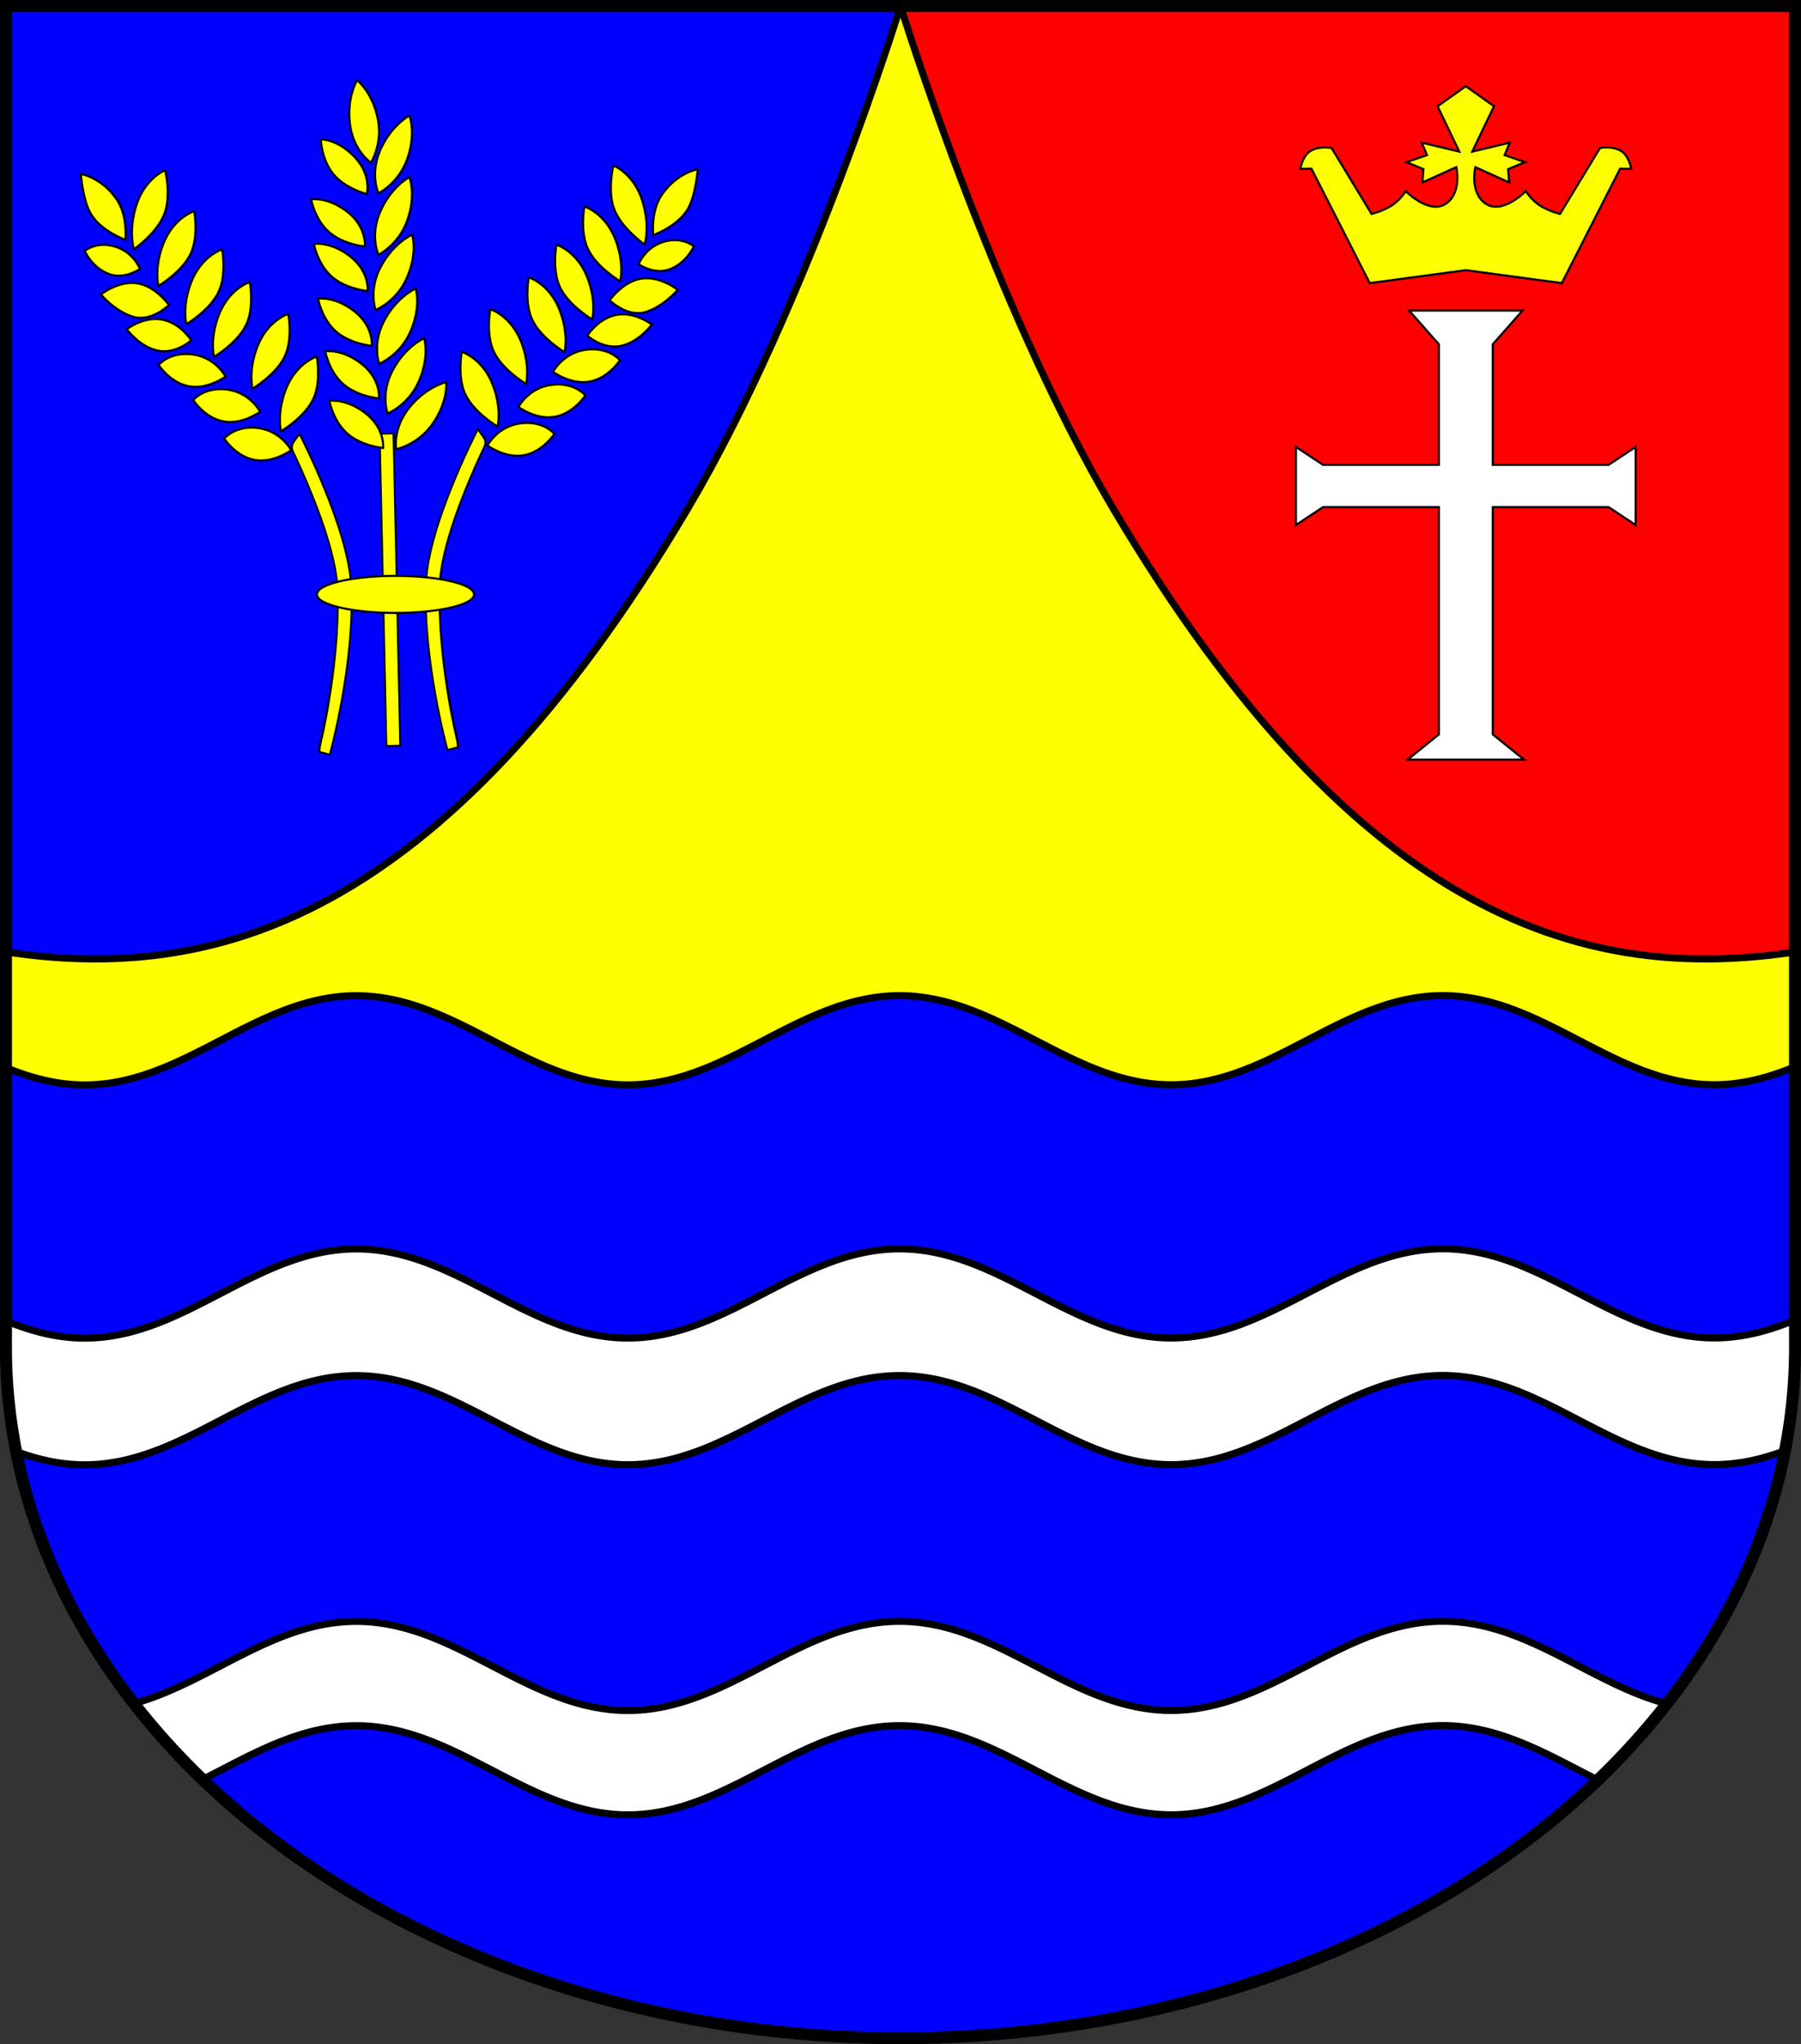 <?xml version="1.0" encoding="UTF-8" standalone="no"?>
<!-- Created with Inkscape (http://www.inkscape.org/) -->

<svg
   width="127.956mm"
   height="145.215mm"
   viewBox="0 0 127.956 145.215"
   version="1.1"
   id="svg2731"
   inkscape:version="1.2.2 (732a01da63, 2022-12-09)"
   sodipodi:docname="Wappen Römnitz2.svg"
   xmlns:inkscape="http://www.inkscape.org/namespaces/inkscape"
   xmlns:sodipodi="http://sodipodi.sourceforge.net/DTD/sodipodi-0.dtd"
   xmlns="http://www.w3.org/2000/svg"
   xmlns:svg="http://www.w3.org/2000/svg">
  <rect x="0" y="0" width="127.956" height="145.215" fill="#333333" stroke="none"/>
  <sodipodi:namedview
     id="namedview2733"
     pagecolor="#ffffff"
     bordercolor="#666666"
     borderopacity="1.0"
     inkscape:showpageshadow="2"
     inkscape:pageopacity="0.0"
     inkscape:pagecheckerboard="0"
     inkscape:deskcolor="#d1d1d1"
     inkscape:document-units="mm"
     showgrid="false"
     inkscape:zoom="0.97528692"
     inkscape:cx="241.98007"
     inkscape:cy="275.3036"
     inkscape:current-layer="layer1" />
  <defs
     id="defs2728" />
  <g
     inkscape:label="Ebene 1"
     inkscape:groupmode="layer"
     id="layer1"
     transform="translate(-535.056,-74.634)">
    <g
       id="g2655"
       transform="translate(491.12,-5.03)">
      <path
         id="path896"
         style="fill:#ffff00;stroke:none;stroke-width:0.85;stroke-dasharray:none"
         d="m 44.361,80.089 v 95.303 a 63.553,49.061 0 0 0 63.553,49.062 63.553,49.061 0 0 0 63.553,-49.061 63.553,49.061 0 0 0 0,-5.2e-4 V 80.089 Z" />
      <path
         id="path2381"
         style="fill:#0000ff;fill-opacity:1;stroke:#000000;stroke-width:0.5;stroke-dasharray:none"
         d="m 146.443,150.389 c -7.103,7.8e-4 -12.193,6.334 -19.297,6.335 -7.103,8.9e-4 -12.197,-6.331 -19.3,-6.33 -7.103,7.8e-4 -12.194,6.334 -19.297,6.335 -7.103,7.8e-4 -12.197,-6.332 -19.3,-6.331 -7.103,7.9e-4 -12.193,6.335 -19.296,6.336 -1.993,2.5e-4 -3.826,-0.506 -5.591,-1.224 v 19.883 a 63.553,49.061 0 0 0 63.553,49.062 63.553,49.061 0 0 0 63.553,-49.061 63.553,49.061 0 0 0 0,-5.2e-4 v -19.952 c -1.806,0.747 -3.681,1.279 -5.724,1.28 -7.103,7.8e-4 -12.197,-6.331 -19.3,-6.33 z" />
      <path
         id="path1186"
         style="fill:#0000ff;stroke:#000000;stroke-width:0.5;stroke-dasharray:none"
         d="M 44.361,80.089 V 147.287 C 58.789,149.469 75.236,145.474 92.812,115.779 101.376,101.311 107.914,80.089 107.914,80.089 Z" />
      <path
         id="path1345"
         style="fill:#ff0000;stroke:#000000;stroke-width:0.5;stroke-dasharray:none"
         d="m 107.914,80.089 c 0,0 6.538,21.223 15.102,35.691 17.577,29.695 34.023,33.689 48.451,31.507 V 80.089 Z" />
      <path
         id="path845"
         style="fill:#ffffff;fill-opacity:1;stroke:#000000;stroke-width:0.5;stroke-dasharray:none"
         d="m 146.443,168.38 c -7.103,7.8e-4 -12.193,6.334 -19.297,6.335 -7.103,8.9e-4 -12.197,-6.331 -19.3,-6.33 -7.103,7.8e-4 -12.194,6.334 -19.297,6.335 -7.103,7.8e-4 -12.197,-6.332 -19.3,-6.331 -7.103,7.9e-4 -12.193,6.335 -19.296,6.336 -1.993,2.4e-4 -3.826,-0.506 -5.591,-1.224 v 1.891 a 63.553,49.061 0 0 0 0.739,7.394 c 1.538,0.561 3.136,0.935 4.852,0.935 7.103,-8.4e-4 12.193,-6.335 19.296,-6.336 7.103,-8.2e-4 12.197,6.332 19.3,6.331 7.103,-8.3e-4 12.194,-6.334 19.297,-6.335 7.103,-8.3e-4 12.197,6.331 19.3,6.33 7.103,-8.2e-4 12.193,-6.334 19.297,-6.335 7.103,-8.1e-4 12.197,6.331 19.3,6.33 1.769,-2.1e-4 3.413,-0.394 4.995,-0.984 a 63.553,49.061 0 0 0 0.73,-7.33 63.553,49.061 0 0 0 0,-5.2e-4 v -1.96 c -1.806,0.747 -3.681,1.279 -5.724,1.279 -7.103,7.8e-4 -12.197,-6.331 -19.3,-6.33 z" />
      <path
         id="path2379"
         style="fill:#ffffff;fill-opacity:1;stroke:#000000;stroke-width:0.5;stroke-dasharray:none"
         d="m 146.443,194.839 c -7.103,7.8e-4 -12.193,6.335 -19.297,6.336 -7.103,8.9e-4 -12.197,-6.332 -19.3,-6.331 -7.103,7.8e-4 -12.194,6.334 -19.297,6.335 -7.103,7.8e-4 -12.197,-6.332 -19.3,-6.331 -5.876,6.5e-4 -10.376,4.332 -15.776,5.83 a 63.553,49.061 0 0 0 4.893,5.381 c 3.469,-1.764 6.852,-3.802 10.883,-3.803 7.103,-8.2e-4 12.197,6.332 19.3,6.331 7.103,-8.3e-4 12.194,-6.334 19.297,-6.335 7.103,-8.3e-4 12.197,6.332 19.3,6.331 7.103,-8.2e-4 12.193,-6.335 19.297,-6.336 4.068,-4.7e-4 7.477,2.074 10.981,3.849 a 63.553,49.061 0 0 0 4.917,-5.398 c -5.454,-1.465 -9.978,-5.86 -15.898,-5.859 z" />
      <path
         id="path2519"
         style="fill:none;stroke:#000000;stroke-width:0.85;stroke-dasharray:none"
         d="m 44.361,80.089 v 95.303 a 63.553,49.061 0 0 0 63.553,49.062 63.553,49.061 0 0 0 63.553,-49.061 63.553,49.061 0 0 0 0,-5.2e-4 V 80.089 Z" />
      <g
         id="g1666"
         transform="translate(-0.584,2.905)">
        <rect
           style="fill:#ffff00;stroke:#000000;stroke-width:0.13;stroke-linecap:round;stroke-dasharray:none"
           id="rect1381"
           width="0.983"
           height="22.181"
           x="69.158"
           y="109.09"
           transform="rotate(-1.235)" />
        <g
           id="g1221">
          <g
             id="g1115"
             style="fill:#ffff00;stroke:#000000;stroke-width:0.15;stroke-dasharray:none">
            <path
               style="fill:#ffff00;stroke:#000000;stroke-width:0.15;stroke-linecap:round;stroke-dasharray:none"
               d="m 69.883,82.453 c 0,0 -0.792,1.341 -0.473,3.309 0.284,1.751 1.46,2.558 1.46,2.558 0,0 0.834,-1.303 0.501,-3.059 -0.375,-1.974 -1.488,-2.809 -1.488,-2.809 z"
               id="path919"
               sodipodi:nodetypes="cscsc" />
            <path
               style="fill:#ffff00;stroke:#000000;stroke-width:0.15;stroke-linecap:round;stroke-dasharray:none"
               d="m 73.608,84.965 c 0,0 -1.374,0.734 -2.123,2.582 -0.667,1.644 -0.082,2.945 -0.082,2.945 0,0 1.39,-0.68 2.017,-2.354 0.705,-1.882 0.188,-3.173 0.188,-3.173 z"
               id="path1017"
               sodipodi:nodetypes="cscsc" />
            <path
               style="fill:#ffff00;stroke:#000000;stroke-width:0.15;stroke-linecap:round;stroke-dasharray:none"
               d="m 73.608,89.334 c 0,0 -1.374,0.734 -2.123,2.582 -0.667,1.644 -0.082,2.945 -0.082,2.945 0,0 1.39,-0.68 2.017,-2.354 0.705,-1.882 0.188,-3.173 0.188,-3.173 z"
               id="path1019"
               sodipodi:nodetypes="cscsc" />
            <path
               style="fill:#ffff00;stroke:#000000;stroke-width:0.15;stroke-linecap:round;stroke-dasharray:none"
               d="m 73.803,93.427 c 0,0 -1.423,0.634 -2.303,2.423 -0.783,1.592 -0.293,2.931 -0.293,2.931 0,0 1.435,-0.578 2.181,-2.203 0.838,-1.827 0.415,-3.151 0.415,-3.151 z"
               id="path1021"
               sodipodi:nodetypes="cscsc" />
            <path
               style="fill:#ffff00;stroke:#000000;stroke-width:0.15;stroke-linecap:round;stroke-dasharray:none"
               d="m 74.054,97.25 c 0,0 -1.423,0.634 -2.303,2.423 -0.783,1.592 -0.293,2.931 -0.293,2.931 0,0 1.435,-0.578 2.181,-2.203 0.838,-1.827 0.415,-3.151 0.415,-3.151 z"
               id="path1023"
               sodipodi:nodetypes="cscsc" />
            <path
               style="fill:#ffff00;stroke:#000000;stroke-width:0.15;stroke-linecap:round;stroke-dasharray:none"
               d="m 74.652,100.782 c 0,0 -1.423,0.634 -2.303,2.423 -0.783,1.592 -0.293,2.931 -0.293,2.931 0,0 1.435,-0.578 2.181,-2.203 0.838,-1.827 0.415,-3.151 0.415,-3.151 z"
               id="path1025"
               sodipodi:nodetypes="cscsc" />
            <path
               style="fill:#ffff00;stroke:#000000;stroke-width:0.15;stroke-linecap:round;stroke-dasharray:none"
               d="m 76.219,103.903 c 0,0 -1.517,0.353 -2.72,1.943 -1.07,1.415 -0.842,2.823 -0.842,2.823 0,0 1.519,-0.296 2.558,-1.75 1.169,-1.635 1.004,-3.016 1.004,-3.016 z"
               id="path1027"
               sodipodi:nodetypes="cscsc" />
            <path
               style="fill:#ffff00;stroke:#000000;stroke-width:0.15;stroke-linecap:round;stroke-dasharray:none"
               d="m 67.311,86.652 c 0,0 0.042,1.455 0.904,2.489 0.862,1.033 2.364,1.404 2.364,1.404 0,0 0.362,-1.321 -0.848,-2.614 -1.21,-1.293 -2.419,-1.279 -2.419,-1.279 z"
               id="path1029"
               sodipodi:nodetypes="czczc" />
            <path
               style="fill:#ffff00;stroke:#000000;stroke-width:0.15;stroke-linecap:round;stroke-dasharray:none"
               d="m 66.621,90.918 c 0,0 0.263,1.432 1.271,2.323 1.009,0.891 2.55,1.029 2.55,1.029 0,0 0.157,-1.36 -1.235,-2.455 -1.392,-1.094 -2.586,-0.897 -2.586,-0.897 z"
               id="path1031"
               sodipodi:nodetypes="czczc" />
            <path
               style="fill:#ffff00;stroke:#000000;stroke-width:0.15;stroke-linecap:round;stroke-dasharray:none"
               d="m 66.817,94.084 c 0,0 0.263,1.432 1.271,2.323 1.009,0.891 2.55,1.029 2.55,1.029 0,0 0.157,-1.36 -1.235,-2.455 -1.392,-1.094 -2.586,-0.897 -2.586,-0.897 z"
               id="path1033"
               sodipodi:nodetypes="czczc" />
            <path
               style="fill:#ffff00;stroke:#000000;stroke-width:0.15;stroke-linecap:round;stroke-dasharray:none"
               d="m 67.112,97.977 c 0,0 0.263,1.432 1.271,2.323 1.009,0.891 2.55,1.029 2.55,1.029 0,0 0.157,-1.36 -1.235,-2.455 -1.392,-1.094 -2.586,-0.897 -2.586,-0.897 z"
               id="path1035"
               sodipodi:nodetypes="czczc" />
            <path
               style="fill:#ffff00;stroke:#000000;stroke-width:0.15;stroke-linecap:round;stroke-dasharray:none"
               d="m 67.624,101.713 c 0,0 0.263,1.432 1.271,2.323 1.009,0.891 2.55,1.029 2.55,1.029 0,0 0.157,-1.36 -1.235,-2.455 -1.392,-1.094 -2.586,-0.897 -2.586,-0.897 z"
               id="path1037"
               sodipodi:nodetypes="czczc" />
            <path
               style="fill:#ffff00;stroke:#000000;stroke-width:0.15;stroke-linecap:round;stroke-dasharray:none"
               d="m 67.918,105.233 c 0,0 0.263,1.432 1.271,2.323 1.009,0.891 2.55,1.029 2.55,1.029 0,0 0.157,-1.36 -1.235,-2.455 -1.392,-1.094 -2.586,-0.897 -2.586,-0.897 z"
               id="path1039"
               sodipodi:nodetypes="czczc" />
          </g>
          <g
             id="g1100"
             style="fill:#ffff00;stroke:#000000;stroke-width:0.15;stroke-dasharray:none">
            <path
               style="fill:#ffff00;stroke:#000000;stroke-width:0.15;stroke-linecap:round;stroke-dasharray:none"
               d="m 56.257,88.849 c 0,0 -1.46,0.556 -2.072,2.558 -0.552,1.807 -0.153,3.059 -0.153,3.059 0,0 1.702,-1.173 2.197,-2.6 0.449,-1.296 0.028,-3.017 0.028,-3.017 z"
               id="path1041"
               sodipodi:nodetypes="cscscc" />
            <path
               style="fill:#ffff00;stroke:#000000;stroke-width:0.15;stroke-linecap:round;stroke-dasharray:none"
               d="m 58.317,91.76 c 0,0 -1.48,0.453 -2.208,2.358 -0.657,1.719 -0.337,2.957 -0.337,2.957 0,0 1.758,-1.036 2.335,-2.391 0.524,-1.23 0.21,-2.924 0.21,-2.924 z"
               id="path1063"
               sodipodi:nodetypes="cscscc" />
            <path
               style="fill:#ffff00;stroke:#000000;stroke-width:0.15;stroke-linecap:round;stroke-dasharray:none"
               d="m 60.303,94.474 c 0,0 -1.48,0.453 -2.208,2.358 -0.657,1.719 -0.337,2.957 -0.337,2.957 0,0 1.758,-1.036 2.335,-2.391 0.524,-1.23 0.21,-2.924 0.21,-2.924 z"
               id="path1065"
               sodipodi:nodetypes="cscscc" />
            <path
               style="fill:#ffff00;stroke:#000000;stroke-width:0.15;stroke-linecap:round;stroke-dasharray:none"
               d="m 62.27,96.794 c 0,0 -1.48,0.453 -2.208,2.358 -0.657,1.719 -0.337,2.957 -0.337,2.957 0,0 1.758,-1.036 2.335,-2.391 0.524,-1.23 0.21,-2.924 0.21,-2.924 z"
               id="path1067"
               sodipodi:nodetypes="cscscc" />
            <path
               style="fill:#ffff00;stroke:#000000;stroke-width:0.15;stroke-linecap:round;stroke-dasharray:none"
               d="m 65.003,99.056 c 0,0 -1.48,0.453 -2.208,2.358 -0.657,1.719 -0.337,2.957 -0.337,2.957 0,0 1.758,-1.036 2.335,-2.391 0.524,-1.23 0.21,-2.924 0.21,-2.924 z"
               id="path1069"
               sodipodi:nodetypes="cscscc" />
            <path
               style="fill:#ffff00;stroke:#000000;stroke-width:0.15;stroke-linecap:round;stroke-dasharray:none"
               d="m 67.028,102.084 c 0,0 -1.48,0.453 -2.208,2.358 -0.657,1.719 -0.337,2.957 -0.337,2.957 0,0 1.758,-1.036 2.335,-2.391 0.524,-1.23 0.21,-2.924 0.21,-2.924 z"
               id="path1071"
               sodipodi:nodetypes="cscscc" />
            <path
               style="fill:#ffff00;stroke:#000000;stroke-width:0.15;stroke-linecap:round;stroke-dasharray:none"
               d="m 50.26,89.116 c 0,0 0.139,1.824 0.688,2.792 0.718,1.266 2.478,1.888 2.478,1.888 0,0 0.197,-1.703 -0.629,-2.891 -1.088,-1.563 -2.537,-1.789 -2.537,-1.789 z"
               id="path1073"
               sodipodi:nodetypes="cscsc" />
            <path
               style="fill:#ffff00;stroke:#000000;stroke-width:0.15;stroke-linecap:round;stroke-dasharray:none"
               d="m 50.536,94.582 c 0,0 0.846,-0.708 2.163,-0.305 1.317,0.403 1.76,1.583 1.76,1.583 0,0 -1.14,0.826 -2.301,0.324 C 50.998,95.683 50.536,94.582 50.536,94.582 Z"
               id="path1075" />
            <path
               style="fill:#ffff00;stroke:#000000;stroke-width:0.15;stroke-linecap:round;stroke-dasharray:none"
               d="m 51.686,97.679 c 0,0 1.239,-0.993 2.566,-0.796 1.327,0.197 2.271,1.544 2.271,1.544 0,0 -1.239,1.219 -2.537,0.836 -1.298,-0.383 -2.301,-1.583 -2.301,-1.583 z"
               id="path1077" />
            <path
               style="fill:#ffff00;stroke:#000000;stroke-width:0.15;stroke-linecap:round;stroke-dasharray:none"
               d="m 53.524,100.147 c 0,0 1.239,-0.954 2.546,-0.678 1.308,0.275 2.035,1.465 2.035,1.465 0,0 -1.052,0.983 -2.35,0.737 -1.298,-0.246 -2.232,-1.524 -2.232,-1.524 z"
               id="path1079" />
            <path
               style="fill:#ffff00;stroke:#000000;stroke-width:0.15;stroke-linecap:round;stroke-dasharray:none"
               d="m 55.786,102.684 c 0,0 0.787,-0.964 2.419,-0.747 1.632,0.216 2.34,1.573 2.34,1.573 0,0 -1.278,0.944 -2.615,0.688 -1.337,-0.256 -2.143,-1.514 -2.143,-1.514 z"
               id="path1081"
               sodipodi:nodetypes="cscsc" />
            <path
               style="fill:#ffff00;stroke:#000000;stroke-width:0.15;stroke-linecap:round;stroke-dasharray:none"
               d="m 58.244,105.181 c 0,0 0.787,-0.964 2.419,-0.747 1.632,0.216 2.34,1.573 2.34,1.573 0,0 -1.278,0.944 -2.615,0.688 -1.337,-0.256 -2.143,-1.514 -2.143,-1.514 z"
               id="path1083"
               sodipodi:nodetypes="cscsc" />
            <path
               style="fill:#ffff00;stroke:#000000;stroke-width:0.15;stroke-linecap:round;stroke-dasharray:none"
               d="m 60.446,107.914 c 0,0 0.787,-0.964 2.419,-0.747 1.632,0.216 2.34,1.573 2.34,1.573 0,0 -1.278,0.944 -2.615,0.688 -1.337,-0.256 -2.143,-1.514 -2.143,-1.514 z"
               id="path1085"
               sodipodi:nodetypes="cscsc" />
          </g>
          <g
             id="g1177"
             transform="matrix(-1,0,0,1,144.353,-0.334)"
             style="fill:#ffff00;stroke:#000000;stroke-width:0.15;stroke-dasharray:none">
            <path
               style="fill:#ffff00;stroke:#000000;stroke-width:0.15;stroke-linecap:round;stroke-dasharray:none"
               d="m 56.257,88.849 c 0,0 -1.46,0.556 -2.072,2.558 -0.552,1.807 -0.153,3.059 -0.153,3.059 0,0 1.702,-1.173 2.197,-2.6 0.449,-1.296 0.028,-3.017 0.028,-3.017 z"
               id="path1151"
               sodipodi:nodetypes="cscscc" />
            <path
               style="fill:#ffff00;stroke:#000000;stroke-width:0.15;stroke-linecap:round;stroke-dasharray:none"
               d="m 58.317,91.76 c 0,0 -1.48,0.453 -2.208,2.358 -0.657,1.719 -0.337,2.957 -0.337,2.957 0,0 1.758,-1.036 2.335,-2.391 0.524,-1.23 0.21,-2.924 0.21,-2.924 z"
               id="path1153"
               sodipodi:nodetypes="cscscc" />
            <path
               style="fill:#ffff00;stroke:#000000;stroke-width:0.15;stroke-linecap:round;stroke-dasharray:none"
               d="m 60.303,94.474 c 0,0 -1.48,0.453 -2.208,2.358 -0.657,1.719 -0.337,2.957 -0.337,2.957 0,0 1.758,-1.036 2.335,-2.391 0.524,-1.23 0.21,-2.924 0.21,-2.924 z"
               id="path1155"
               sodipodi:nodetypes="cscscc" />
            <path
               style="fill:#ffff00;stroke:#000000;stroke-width:0.15;stroke-linecap:round;stroke-dasharray:none"
               d="m 62.27,96.794 c 0,0 -1.48,0.453 -2.208,2.358 -0.657,1.719 -0.337,2.957 -0.337,2.957 0,0 1.758,-1.036 2.335,-2.391 0.524,-1.23 0.21,-2.924 0.21,-2.924 z"
               id="path1157"
               sodipodi:nodetypes="cscscc" />
            <path
               style="fill:#ffff00;stroke:#000000;stroke-width:0.15;stroke-linecap:round;stroke-dasharray:none"
               d="m 65.003,99.056 c 0,0 -1.48,0.453 -2.208,2.358 -0.657,1.719 -0.337,2.957 -0.337,2.957 0,0 1.758,-1.036 2.335,-2.391 0.524,-1.23 0.21,-2.924 0.21,-2.924 z"
               id="path1159"
               sodipodi:nodetypes="cscscc" />
            <path
               style="fill:#ffff00;stroke:#000000;stroke-width:0.15;stroke-linecap:round;stroke-dasharray:none"
               d="m 67.028,102.084 c 0,0 -1.48,0.453 -2.208,2.358 -0.657,1.719 -0.337,2.957 -0.337,2.957 0,0 1.758,-1.036 2.335,-2.391 0.524,-1.23 0.21,-2.924 0.21,-2.924 z"
               id="path1161"
               sodipodi:nodetypes="cscscc" />
            <path
               style="fill:#ffff00;stroke:#000000;stroke-width:0.15;stroke-linecap:round;stroke-dasharray:none"
               d="m 50.26,89.116 c 0,0 0.139,1.824 0.688,2.792 0.718,1.266 2.478,1.888 2.478,1.888 0,0 0.197,-1.703 -0.629,-2.891 -1.088,-1.563 -2.537,-1.789 -2.537,-1.789 z"
               id="path1163"
               sodipodi:nodetypes="cscsc" />
            <path
               style="fill:#ffff00;stroke:#000000;stroke-width:0.15;stroke-linecap:round;stroke-dasharray:none"
               d="m 50.536,94.582 c 0,0 0.846,-0.708 2.163,-0.305 1.317,0.403 1.76,1.583 1.76,1.583 0,0 -1.14,0.826 -2.301,0.324 C 50.998,95.683 50.536,94.582 50.536,94.582 Z"
               id="path1165" />
            <path
               style="fill:#ffff00;stroke:#000000;stroke-width:0.15;stroke-linecap:round;stroke-dasharray:none"
               d="m 51.686,97.679 c 0,0 1.239,-0.993 2.566,-0.796 1.327,0.197 2.271,1.544 2.271,1.544 0,0 -1.239,1.219 -2.537,0.836 -1.298,-0.383 -2.301,-1.583 -2.301,-1.583 z"
               id="path1167" />
            <path
               style="fill:#ffff00;stroke:#000000;stroke-width:0.15;stroke-linecap:round;stroke-dasharray:none"
               d="m 53.524,100.147 c 0,0 1.239,-0.954 2.546,-0.678 1.308,0.275 2.035,1.465 2.035,1.465 0,0 -1.052,0.983 -2.35,0.737 -1.298,-0.246 -2.232,-1.524 -2.232,-1.524 z"
               id="path1169" />
            <path
               style="fill:#ffff00;stroke:#000000;stroke-width:0.15;stroke-linecap:round;stroke-dasharray:none"
               d="m 55.786,102.684 c 0,0 0.787,-0.964 2.419,-0.747 1.632,0.216 2.34,1.573 2.34,1.573 0,0 -1.278,0.944 -2.615,0.688 -1.337,-0.256 -2.143,-1.514 -2.143,-1.514 z"
               id="path1171"
               sodipodi:nodetypes="cscsc" />
            <path
               style="fill:#ffff00;stroke:#000000;stroke-width:0.15;stroke-linecap:round;stroke-dasharray:none"
               d="m 58.244,105.181 c 0,0 0.787,-0.964 2.419,-0.747 1.632,0.216 2.34,1.573 2.34,1.573 0,0 -1.278,0.944 -2.615,0.688 -1.337,-0.256 -2.143,-1.514 -2.143,-1.514 z"
               id="path1173"
               sodipodi:nodetypes="cscsc" />
            <path
               style="fill:#ffff00;stroke:#000000;stroke-width:0.15;stroke-linecap:round;stroke-dasharray:none"
               d="m 60.446,107.914 c 0,0 0.787,-0.964 2.419,-0.747 1.632,0.216 2.34,1.573 2.34,1.573 0,0 -1.278,0.944 -2.615,0.688 -1.337,-0.256 -2.143,-1.514 -2.143,-1.514 z"
               id="path1175"
               sodipodi:nodetypes="cscsc" />
          </g>
        </g>
        <g
           id="g1607">
          <path
             style="color:#000000;fill:#000000;stroke:#000000;stroke-width:0.25;stroke-dasharray:none"
             d="m 78.477,107.377 c 0,0 -0.862,1.665 -1.744,3.84 -0.882,2.175 -1.795,4.849 -1.885,6.982 -0.228,5.419 1.51,11.752 1.51,11.752 l 0.642,-0.149 c 0,0 0.016,-0.196 -0.054,-0.505 -0.358,-1.572 -1.431,-6.709 -1.248,-11.06 0.081,-1.915 0.958,-4.563 1.824,-6.699 0.534,-1.316 1.017,-2.368 1.342,-3.039 0.202,-0.418 -0.017,-0.629 -0.071,-0.72 z"
             id="path1497"
             sodipodi:nodetypes="cssccsssscc" />
          <path
             style="color:#000000;fill:#ffff00;-inkscape-stroke:none"
             d="m 78.477,107.377 c 0,0 -0.862,1.665 -1.744,3.84 -0.882,2.175 -1.795,4.849 -1.885,6.982 -0.228,5.419 1.51,11.752 1.51,11.752 l 0.62,-0.162 c 0,0 0.002,-0.236 -0.087,-0.6 -0.405,-1.659 -1.372,-6.681 -1.192,-10.952 0.081,-1.915 0.958,-4.563 1.824,-6.699 0.564,-1.391 1.044,-2.438 1.358,-3.088 0.168,-0.348 -0.068,-0.586 -0.11,-0.667 z"
             id="path1437"
             sodipodi:nodetypes="cssccsssscc" />
        </g>
        <g
           id="g1613"
           transform="matrix(-1,0,0,1,144.263,0.334)">
          <path
             style="color:#000000;fill:#000000;stroke:#000000;stroke-width:0.25;stroke-dasharray:none"
             d="m 78.477,107.377 c 0,0 -0.862,1.665 -1.744,3.84 -0.882,2.175 -1.795,4.849 -1.885,6.982 -0.228,5.419 1.51,11.752 1.51,11.752 l 0.642,-0.149 c 0,0 0.016,-0.196 -0.054,-0.505 -0.358,-1.572 -1.431,-6.709 -1.248,-11.06 0.081,-1.915 0.958,-4.563 1.824,-6.699 0.534,-1.316 1.017,-2.368 1.342,-3.039 0.202,-0.418 -0.017,-0.629 -0.071,-0.72 z"
             id="path1609"
             sodipodi:nodetypes="cssccsssscc" />
          <path
             style="color:#000000;fill:#ffff00;-inkscape-stroke:none"
             d="m 78.477,107.377 c 0,0 -0.862,1.665 -1.744,3.84 -0.882,2.175 -1.795,4.849 -1.885,6.982 -0.228,5.419 1.51,11.752 1.51,11.752 l 0.62,-0.162 c 0,0 0.002,-0.236 -0.087,-0.6 -0.405,-1.659 -1.372,-6.681 -1.192,-10.952 0.081,-1.915 0.958,-4.563 1.824,-6.699 0.564,-1.391 1.044,-2.438 1.358,-3.088 0.168,-0.348 -0.068,-0.586 -0.11,-0.667 z"
             id="path1611"
             sodipodi:nodetypes="cssccsssscc" />
        </g>
        <ellipse
           style="fill:#ffff00;stroke:#000000;stroke-width:0.15;stroke-linecap:round;stroke-dasharray:none"
           id="path1275"
           cx="72.618"
           cy="118.985"
           rx="5.584"
           ry="1.317" />
      </g>
      <g
         id="g2044"
         transform="translate(1.78,0.617)">
        <path
           id="path1780"
           style="fill:#ffff00;stroke:#000000;stroke-width:0.15;stroke-linecap:butt;stroke-dasharray:none"
           d="m 146.297,85.171 -2.006,1.423 1.544,3.225 -2.664,-0.639 0.364,0.885 -1.445,0.501 1.199,0.501 -0.079,0.944 2.41,-1.092 c 0,0 0.431,1.849 -0.765,2.614 -1.196,0.765 -2.825,-0.912 -2.825,-0.912 0,0 -0.413,0.678 -1.072,1.071 -0.659,0.393 -1.36,0.55 -1.36,0.55 l -2.837,-4.679 c 0,0 -0.744,-0.174 -1.411,0.16 -0.667,0.334 -0.806,1.314 -0.806,1.314 l 0.785,-0.007 4.143,8.129 6.823,-0.919 6.823,0.919 4.144,-8.129 0.785,0.007 c 0,0 -0.139,-0.98 -0.807,-1.314 -0.667,-0.334 -1.411,-0.16 -1.411,-0.16 l -2.837,4.679 c 0,0 -0.701,-0.157 -1.36,-0.55 -0.659,-0.393 -1.072,-1.071 -1.072,-1.071 0,0 -1.628,1.676 -2.824,0.912 -1.196,-0.765 -0.765,-2.614 -0.765,-2.614 l 2.409,1.092 -0.079,-0.944 1.199,-0.501 -1.445,-0.501 0.364,-0.885 -2.664,0.639 1.544,-3.225 z" />
        <path
           id="path1965"
           style="fill:#ffffff;stroke:#000000;stroke-width:0.15;stroke-linecap:butt;stroke-dasharray:none"
           d="m 142.269,101.111 2.114,2.393 v 8.565 h -8.231 l -1.927,-1.274 v 2.776 2.776 l 1.927,-1.274 h 8.231 v 16.144 l -2.214,1.789 h 4.129 4.129 l -2.214,-1.789 v -16.144 h 8.23 l 1.927,1.274 v -2.776 -2.776 l -1.927,1.274 h -8.23 v -8.565 l 2.113,-2.393 h -4.029 z" />
      </g>
    </g>
  </g>
</svg>
